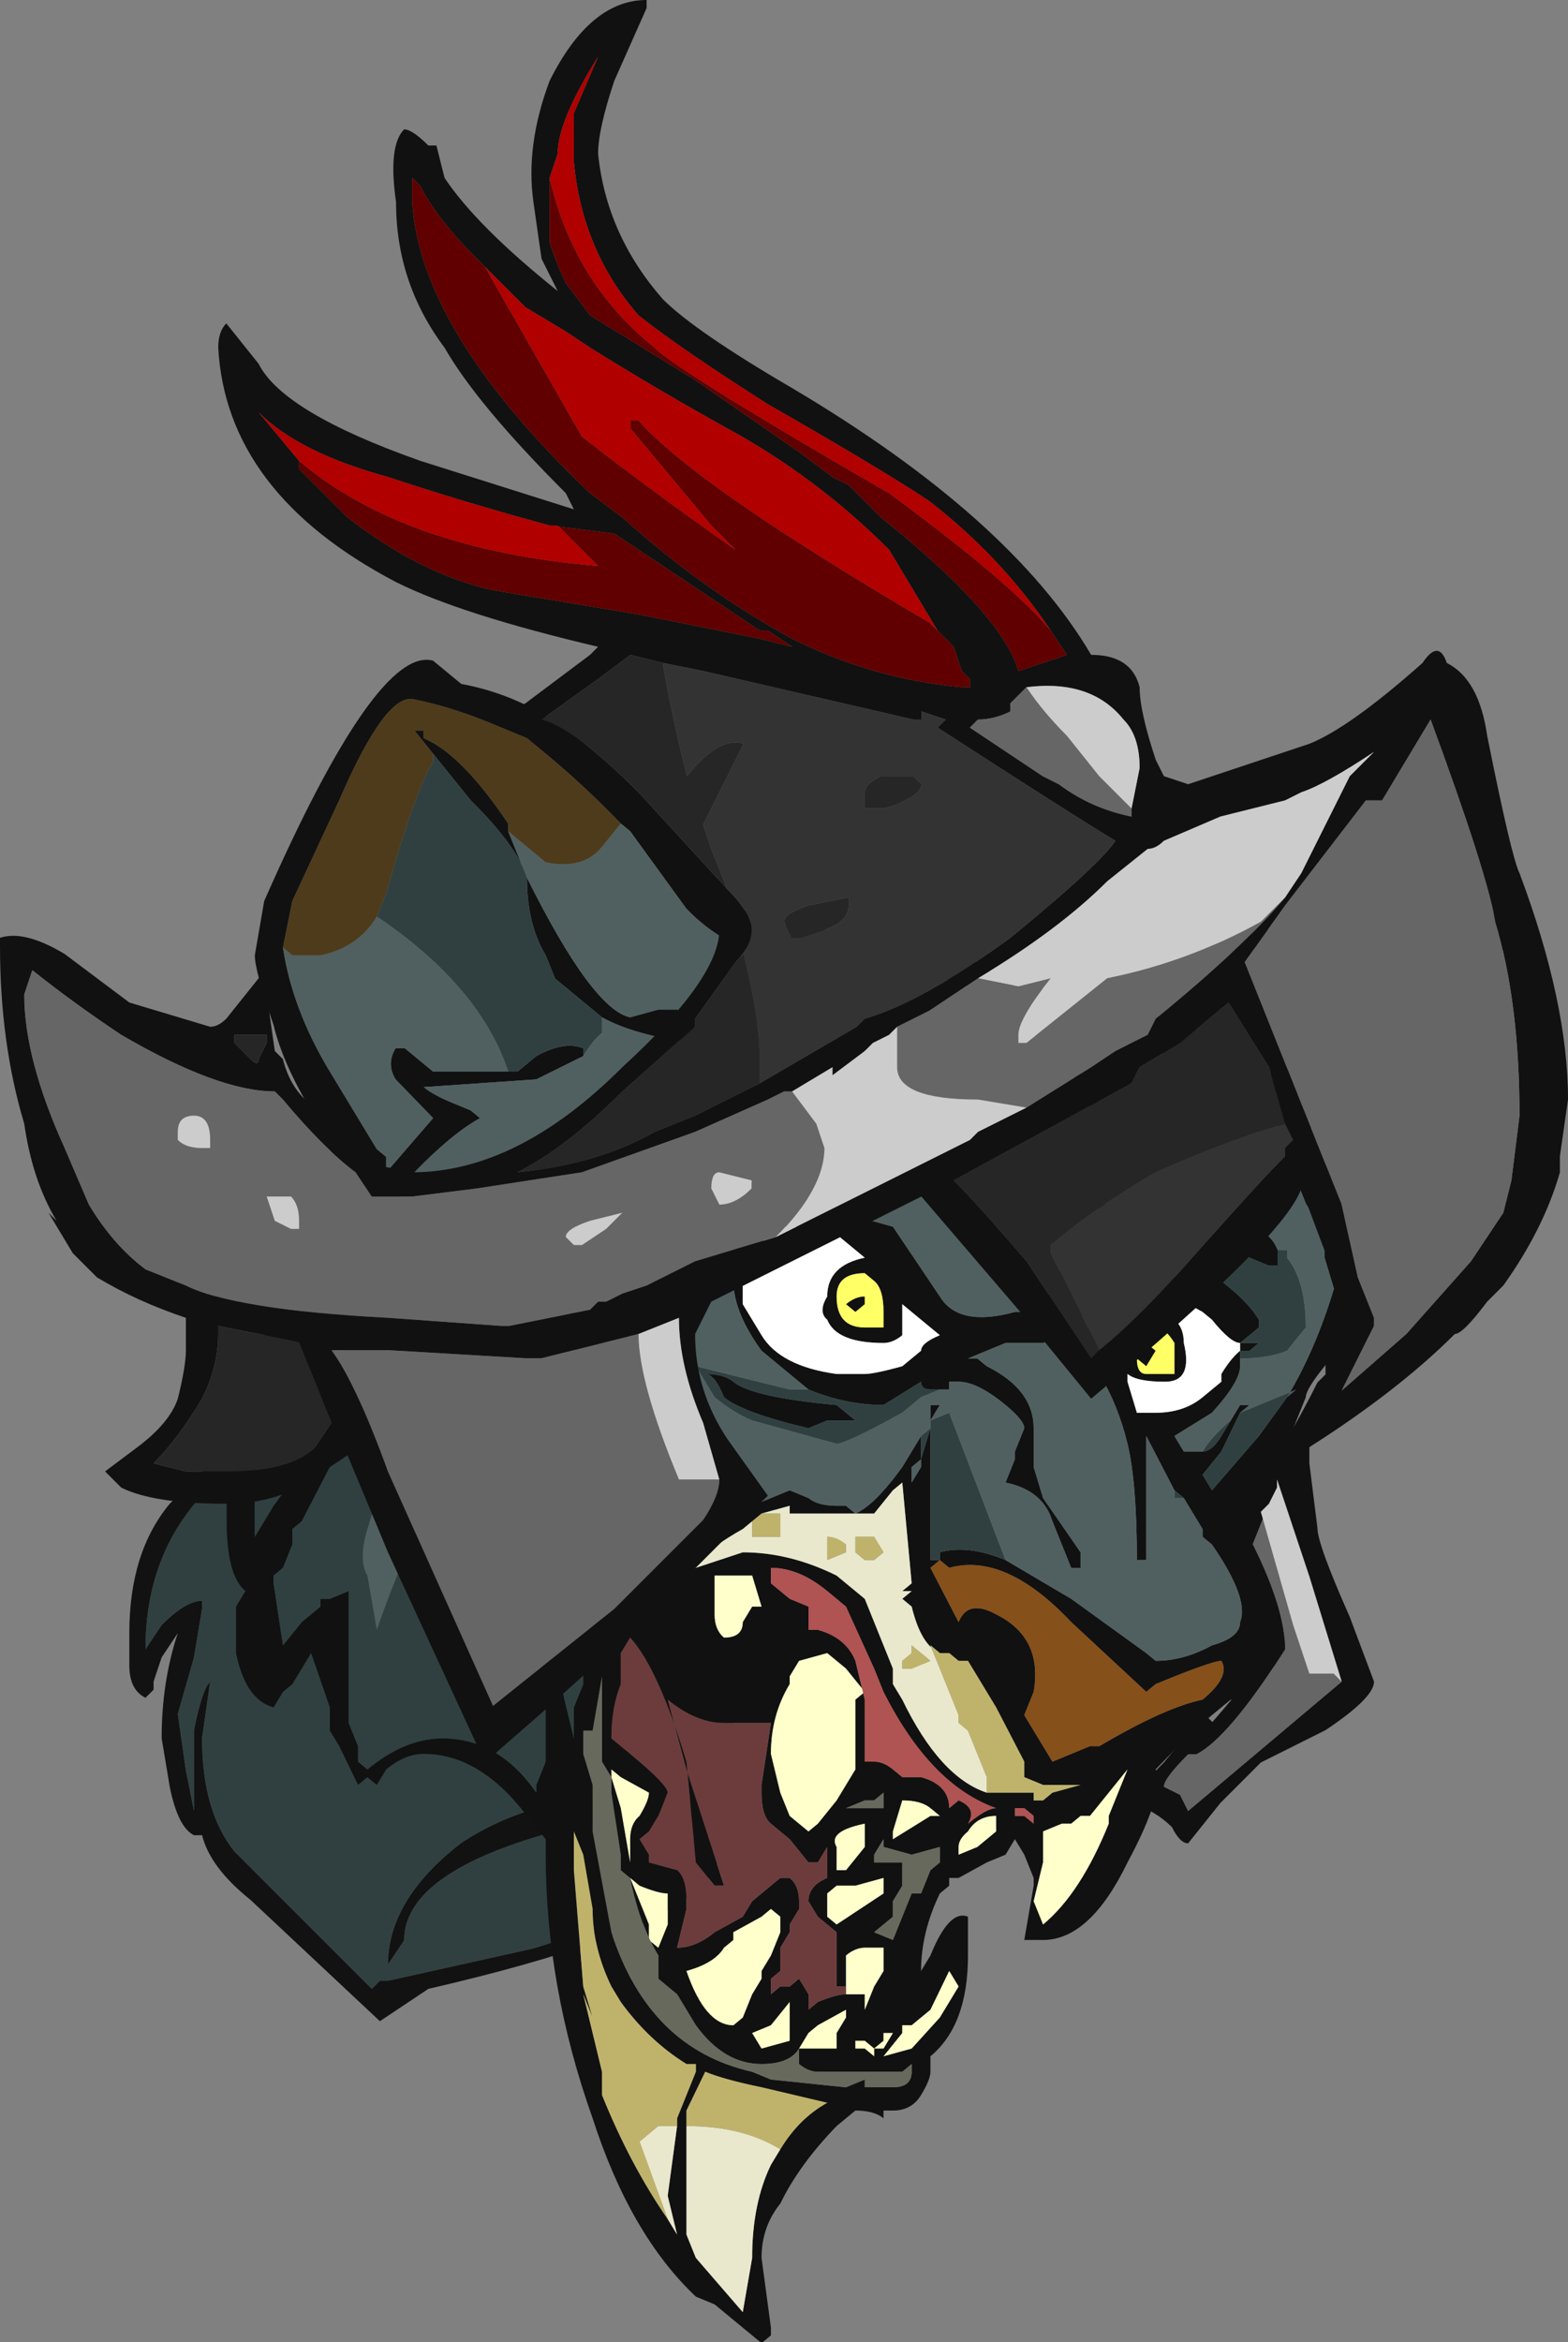 <?xml version="1.0" encoding="UTF-8" standalone="no"?>
<svg xmlns:ffdec="https://www.free-decompiler.com/flash" xmlns:xlink="http://www.w3.org/1999/xlink" ffdec:objectType="frame" height="101.4px" width="67.9px" xmlns="http://www.w3.org/2000/svg">
  <rect width="100%" height="100%" fill="#808080" stroke="none"/>
  <g transform="matrix(1.0, 0.0, 0.0, 1.0, 35.0, 50.75)">
    <use ffdec:characterId="1797" height="29.4" transform="matrix(1.0, 0.0, 0.0, 1.0, -29.4, 7.35)" width="26.25" xlink:href="#sprite0"/>
    <use ffdec:characterId="1820" height="75.95" transform="matrix(1.161, 0.0, 0.0, 0.959, -25.591, -22.148)" width="49.0" xlink:href="#sprite1"/>
    <use ffdec:characterId="1801" height="79.8" transform="matrix(1.0, 0.0, 0.0, 1.0, -35.0, -50.75)" width="67.9" xlink:href="#sprite2"/>
  </g>
  <defs>
    <g id="sprite0" transform="matrix(1.0, 0.0, 0.0, 1.0, 29.4, -7.35)">
      <use ffdec:characterId="1796" height="4.2" transform="matrix(7.0, 0.0, 0.0, 7.0, -29.4, 7.35)" width="3.75" xlink:href="#shape0"/>
    </g>
    <g id="shape0" transform="matrix(1.0, 0.0, 0.0, 1.0, 4.2, -1.05)">
      <path d="M-2.4 1.2 Q-1.4 1.2 -0.9 2.35 -0.65 2.95 -0.6 3.6 L-0.65 3.9 Q-1.55 3.75 -2.15 4.15 -2.6 4.5 -2.6 4.9 L-2.5 4.75 Q-2.5 4.35 -1.65 4.1 -0.9 3.9 -0.8 4.05 L-0.65 4.0 Q-0.75 4.25 -0.95 4.45 -1.05 4.6 -1.7 4.8 L-2.6 5.0 -2.65 5.0 -2.7 5.05 -3.55 4.2 Q-3.75 3.95 -3.75 3.5 L-3.7 3.15 Q-3.75 3.2 -3.8 3.45 L-3.8 3.95 -3.85 3.7 -3.9 3.35 -3.8 3.0 -3.75 2.7 -3.75 2.65 Q-3.85 2.65 -4.0 2.8 L-4.1 2.95 Q-4.1 2.3 -3.65 1.9 L-3.3 1.6 -3.3 1.65 -3.0 1.4 Q-2.75 1.2 -2.4 1.2" fill="#304040" fill-rule="evenodd" stroke="none"/>
      <path d="M-0.95 1.95 Q-0.75 2.2 -0.6 2.75 -0.45 3.2 -0.45 3.6 -0.45 4.25 -0.7 4.45 -1.05 4.75 -2.35 5.05 L-2.65 5.25 -3.45 4.5 Q-3.7 4.3 -3.75 4.1 L-3.8 4.1 Q-3.9 4.05 -3.95 3.8 L-4.0 3.5 Q-4.0 3.15 -3.9 2.85 L-4.0 3.0 -4.05 3.15 -4.05 3.2 -4.1 3.25 Q-4.2 3.2 -4.2 3.05 L-4.2 2.85 Q-4.2 2.35 -3.95 2.05 L-3.2 1.3 -3.15 1.2 -3.1 1.25 -2.9 1.15 Q-2.4 0.95 -1.85 1.15 -1.6 1.25 -1.35 1.5 L-0.95 1.95 M-2.4 1.2 Q-2.75 1.2 -3.0 1.4 L-3.3 1.65 -3.3 1.6 -3.65 1.9 Q-4.1 2.3 -4.1 2.95 L-4.0 2.8 Q-3.85 2.65 -3.75 2.65 L-3.75 2.7 -3.8 3.0 -3.9 3.35 -3.85 3.7 -3.8 3.95 -3.8 3.45 Q-3.75 3.2 -3.7 3.15 L-3.75 3.5 Q-3.75 3.95 -3.55 4.2 L-2.7 5.05 -2.65 5.0 -2.6 5.0 -1.7 4.8 Q-1.05 4.6 -0.95 4.45 -0.75 4.25 -0.65 4.0 L-0.8 4.05 Q-0.9 3.9 -1.65 4.1 -2.5 4.35 -2.5 4.75 L-2.6 4.9 Q-2.6 4.5 -2.15 4.15 -1.55 3.75 -0.65 3.9 L-0.6 3.6 Q-0.65 2.95 -0.9 2.35 -1.4 1.2 -2.4 1.2" fill="#121212" fill-rule="evenodd" stroke="none"/>
    </g>
    <g id="sprite1" transform="matrix(1.0, 0.0, 0.0, 1.0, 22.05, 23.1)">
      <use ffdec:characterId="1819" height="10.85" transform="matrix(7.0, 0.0, 0.0, 7.0, -22.05, -23.1)" width="7.0" xlink:href="#shape1"/>
    </g>
    <g id="shape1" transform="matrix(1.0, 0.0, 0.0, 1.0, 3.15, 3.3)">
      <path d="M1.4 -1.15 L1.5 -1.2 1.65 -1.3 2.4 -1.55 Q2.85 -1.7 3.05 -1.75 L3.85 -1.65 3.85 -1.6 3.8 -1.5 3.65 -1.4 Q3.4 -1.2 3.3 -0.85 L3.3 -0.75 3.1 -0.35 2.9 0.15 2.8 0.25 2.85 0.4 Q2.9 0.85 2.85 1.1 L2.75 1.25 Q2.65 1.4 2.65 1.45 L2.55 1.75 2.45 1.95 2.35 2.25 2.3 2.3 Q2.55 2.95 2.55 3.1 2.5 3.2 2.45 3.2 L2.3 3.4 2.25 3.4 2.05 3.6 1.85 3.85 Q1.9 4.0 1.7 4.45 1.5 4.95 1.25 4.95 L1.15 4.95 1.2 4.6 1.2 4.55 1.15 4.4 1.1 4.3 1.05 4.4 0.95 4.45 0.8 4.55 0.75 4.55 0.75 4.6 0.7 4.65 Q0.6 4.9 0.6 5.15 L0.65 5.05 Q0.75 4.75 0.85 4.8 L0.85 5.05 Q0.85 5.5 0.65 5.7 L0.65 5.8 Q0.65 5.85 0.6 5.95 0.55 6.05 0.45 6.05 L0.4 6.05 0.4 6.1 Q0.35 6.05 0.25 6.05 L0.15 6.15 Q-0.05 6.4 -0.15 6.65 -0.25 6.8 -0.25 7.0 L-0.2 7.45 -0.2 7.5 -0.25 7.55 -0.5 7.3 -0.6 7.25 Q-0.95 6.85 -1.15 6.1 -1.4 5.25 -1.4 4.4 L-1.4 4.3 -1.5 4.15 Q-1.75 3.75 -2.05 3.75 -2.15 3.75 -2.25 3.85 L-2.3 3.95 -2.35 3.9 -2.4 3.95 -2.5 3.7 -2.55 3.6 -2.55 3.45 -2.65 3.1 -2.75 3.3 -2.8 3.35 -2.85 3.45 Q-3.0 3.4 -3.05 3.1 L-3.05 2.8 -3.0 2.7 Q-3.1 2.6 -3.1 2.25 L-3.1 1.8 -3.05 1.75 -3.1 1.75 -3.0 1.5 -2.75 1.2 -2.75 1.15 -3.05 0.95 Q-3.2 0.85 -3.15 0.7 -2.85 0.7 -2.6 0.5 L-2.45 0.3 -2.45 0.25 -2.5 0.0 -2.55 -0.15 -2.65 -0.4 Q-2.8 -0.7 -2.85 -0.95 -2.95 -1.3 -2.95 -1.4 L-2.9 -1.75 Q-2.3 -3.4 -2.0 -3.3 L-1.85 -3.15 Q-1.4 -3.05 -1.05 -2.6 L-0.45 -1.85 -0.45 -1.8 -0.35 -1.7 Q-0.25 -1.6 -0.15 -1.6 L0.2 -1.55 0.35 -1.6 Q0.85 -1.45 1.15 -1.15 L1.3 -1.2 1.4 -1.15 M2.55 1.45 Q2.7 1.15 2.8 0.75 L2.75 0.55 2.75 0.4 2.65 0.2 2.55 -0.1 2.5 -0.3 2.35 -0.45 Q2.2 -0.65 2.05 -0.7 1.85 -0.8 1.35 -0.9 L1.45 -0.8 1.45 -0.6 1.55 -0.5 1.55 -0.45 1.65 -0.25 1.65 -0.05 1.6 -0.05 1.55 -0.2 Q1.55 -0.5 1.15 -0.95 0.95 -1.2 0.7 -1.25 L0.4 -1.4 -0.2 -1.4 Q-0.45 -1.45 -0.65 -1.7 L-0.95 -2.2 -1.0 -2.25 Q-1.2 -2.5 -1.4 -2.7 L-1.5 -2.8 -1.7 -2.9 Q-1.9 -3.0 -2.1 -3.05 -2.25 -3.1 -2.5 -2.4 L-2.75 -1.75 -2.8 -1.45 Q-2.75 -1.05 -2.55 -0.65 L-2.3 -0.15 -2.25 -0.1 -2.25 0.0 -2.0 -0.35 -2.2 -0.6 Q-2.25 -0.7 -2.2 -0.8 L-2.15 -0.8 -2.0 -0.65 -1.6 -0.65 -1.55 -0.65 -1.45 -0.75 Q-1.3 -0.85 -1.2 -0.8 L-1.2 -0.75 -1.45 -0.6 -2.05 -0.55 Q-2.0 -0.5 -1.9 -0.45 L-1.8 -0.4 -1.75 -0.35 Q-1.9 -0.25 -2.1 0.0 L-2.25 0.3 -2.3 0.3 Q-2.55 0.7 -2.95 0.85 L-2.9 0.85 -2.9 0.9 -2.5 1.0 -2.45 1.05 -2.45 1.1 -2.7 1.3 -2.7 1.35 Q-2.9 1.55 -2.95 1.75 L-2.95 2.35 -2.85 2.15 -2.7 1.9 Q-2.55 1.75 -2.4 1.7 -2.4 1.65 -2.4 1.75 L-2.55 1.9 -2.7 2.25 -2.75 2.3 -2.75 2.4 -2.8 2.55 -2.85 2.6 -2.85 2.65 -2.8 3.05 -2.7 2.9 -2.6 2.8 -2.6 2.75 -2.55 2.75 -2.45 2.7 -2.45 3.55 -2.4 3.7 -2.4 3.8 -2.35 3.85 Q-2.15 3.65 -1.95 3.65 -1.65 3.65 -1.45 4.0 L-1.45 3.95 -1.4 3.8 -1.4 3.35 -1.45 3.1 -1.45 3.05 -1.55 2.75 -1.5 2.75 Q-1.45 2.85 -1.35 3.1 L-1.3 3.4 -1.25 3.65 -1.25 3.45 -1.2 3.3 -1.2 3.05 -1.15 2.9 -1.1 2.85 -1.1 2.9 -1.0 2.8 Q-0.85 2.55 -0.4 2.2 L-0.1 2.05 0.0 2.1 Q0.05 2.15 0.15 2.15 L0.2 2.15 0.25 2.2 Q0.35 2.15 0.5 1.9 L0.6 1.7 0.6 1.85 0.65 1.65 0.65 1.5 0.7 1.5 0.65 1.6 0.65 2.5 0.7 2.5 0.7 2.45 Q0.85 2.4 1.05 2.5 L1.4 2.75 1.8 3.1 1.85 3.15 Q2.0 3.15 2.15 3.05 2.3 3.0 2.3 2.9 2.35 2.75 2.15 2.4 L2.1 2.35 2.1 2.3 2.0 2.1 1.95 2.05 1.8 1.7 1.8 2.5 1.75 2.5 Q1.75 2.0 1.7 1.75 1.65 1.5 1.55 1.3 L1.4 1.05 1.35 1.05 1.25 1.1 1.05 1.1 0.85 1.2 0.9 1.2 0.95 1.25 Q1.2 1.4 1.2 1.65 L1.2 1.9 1.25 2.1 1.45 2.45 1.45 2.55 1.4 2.55 1.3 2.25 Q1.25 2.05 1.05 2.0 L1.1 1.85 1.1 1.8 1.15 1.65 Q1.15 1.6 1.05 1.5 0.9 1.35 0.8 1.35 L0.75 1.35 0.75 1.4 0.7 1.4 0.65 1.4 Q0.6 1.4 0.6 1.35 L0.4 1.5 Q0.2 1.5 0.0 1.4 -0.1 1.3 -0.25 1.15 -0.4 0.9 -0.4 0.7 L-0.4 0.65 -0.35 0.65 -0.35 0.85 -0.25 1.05 Q-0.15 1.25 0.15 1.3 L0.3 1.3 Q0.35 1.3 0.5 1.25 L0.6 1.15 Q0.6 1.1 0.7 1.05 L0.5 0.85 0.5 1.05 Q0.45 1.1 0.4 1.1 0.15 1.1 0.1 0.95 0.05 0.9 0.1 0.8 0.1 0.6 0.3 0.55 L0.1 0.35 -0.15 0.35 -0.35 0.55 -0.4 0.5 -0.4 0.4 Q-0.4 0.35 -0.35 0.3 L-0.2 0.2 -0.5 0.05 -0.55 0.05 Q-0.55 0.0 -0.15 0.1 L0.2 0.25 0.3 0.3 0.45 0.35 0.7 0.8 Q0.8 1.0 1.1 0.9 L1.2 0.9 1.25 0.85 1.3 0.75 1.35 0.6 1.55 0.25 1.55 0.2 1.6 0.2 1.6 0.4 1.55 0.6 1.55 0.7 1.45 0.95 1.4 0.95 Q1.5 1.0 1.55 1.05 L1.65 0.9 1.7 0.7 1.75 0.3 Q1.75 0.25 1.75 0.3 L1.85 0.45 1.85 0.55 1.8 0.6 1.8 0.8 1.9 0.7 2.0 0.65 2.05 0.55 Q2.2 0.4 2.3 0.35 2.45 0.35 2.5 0.5 L2.5 0.6 2.45 0.6 2.35 0.55 2.25 0.45 Q2.2 0.45 2.1 0.65 L2.2 0.7 2.25 0.75 Q2.35 0.85 2.4 0.95 L2.4 1.0 2.3 1.1 2.4 1.1 2.35 1.15 2.3 1.15 2.3 1.2 2.3 1.25 Q2.3 1.35 2.15 1.55 L1.95 1.7 2.0 1.8 2.1 1.8 Q2.15 1.8 2.2 1.7 L2.25 1.6 2.3 1.5 2.35 1.5 2.3 1.55 2.2 1.8 2.1 1.95 2.15 2.05 2.4 1.7 2.55 1.45 M-1.6 -2.2 L-1.5 -1.9 Q-1.15 -1.05 -0.95 -1.0 L-0.8 -1.05 -0.7 -1.05 Q-0.65 -1.05 -0.6 -0.9 L-0.65 -0.85 -0.7 -0.85 Q-0.95 -0.9 -1.1 -1.0 L-1.35 -1.25 -1.4 -1.4 Q-1.5 -1.6 -1.5 -1.9 -1.55 -2.1 -1.8 -2.4 L-2.0 -2.7 -2.1 -2.85 -2.05 -2.85 -2.05 -2.8 Q-1.85 -2.7 -1.6 -2.25 L-1.6 -2.2 M2.8 -1.0 L3.0 -1.1 3.05 -1.15 3.3 -1.35 3.55 -1.5 3.6 -1.5 3.6 -1.55 2.8 -1.55 2.45 -1.5 2.4 -1.45 2.2 -1.4 1.85 -1.15 1.75 -1.05 Q2.2 -0.9 2.5 -0.6 L2.75 -0.95 2.8 -1.0 M3.0 -0.9 L3.0 -0.85 Q2.8 -0.6 2.6 -0.5 L2.6 -0.45 2.65 -0.4 2.75 -0.25 2.65 -0.3 2.7 -0.1 2.75 -0.05 2.9 -0.3 3.05 -0.6 3.1 -0.7 3.1 -0.85 3.2 -1.1 3.0 -0.9 M2.3 1.1 Q2.25 1.1 2.15 0.95 L2.1 0.9 1.95 0.8 1.9 0.9 1.95 0.95 Q2.0 1.0 2.0 1.1 2.05 1.35 1.9 1.35 1.75 1.35 1.7 1.3 L1.7 1.35 1.75 1.55 1.85 1.55 Q2.0 1.55 2.1 1.45 L2.2 1.35 2.2 1.3 Q2.25 1.2 2.3 1.15 L2.3 1.1 M1.95 1.1 Q1.9 1.0 1.85 1.0 L1.8 1.0 1.7 1.1 1.75 1.2 Q1.75 1.3 1.8 1.3 L1.95 1.3 1.95 1.1 M1.8 1.1 L1.85 1.15 1.8 1.25 1.75 1.2 1.75 1.1 1.8 1.1 M1.65 1.1 L1.6 1.1 1.65 1.25 1.65 1.1 M0.3 0.85 L0.25 0.9 0.2 0.85 Q0.25 0.8 0.3 0.8 L0.3 0.85 M0.15 0.8 Q0.15 1.0 0.3 1.0 L0.4 1.0 0.4 0.9 Q0.4 0.75 0.35 0.7 L0.3 0.65 Q0.15 0.65 0.15 0.8 M0.0 1.65 Q-0.35 1.55 -0.45 1.45 -0.5 1.3 -0.55 1.3 -0.45 1.3 -0.4 1.35 -0.3 1.45 0.15 1.5 L0.25 1.6 0.1 1.6 0.0 1.65 M0.75 1.15 L0.75 1.15 M0.7 3.1 Q0.6 3.05 0.55 2.8 L0.5 2.75 0.55 2.7 0.5 2.7 0.55 2.65 0.5 2.0 0.45 2.05 0.35 2.2 -0.1 2.2 -0.1 2.15 -0.25 2.2 -0.3 2.25 -0.35 2.3 Q-0.5 2.4 -0.7 2.6 L-0.6 2.55 -0.35 2.45 Q-0.1 2.45 0.15 2.6 L0.3 2.75 0.45 3.2 0.45 3.3 0.5 3.4 Q0.7 3.9 0.95 4.0 L1.2 4.0 1.2 4.05 1.25 4.05 1.3 4.0 1.45 3.95 1.25 3.95 1.15 3.9 1.15 3.8 1.0 3.45 0.85 3.15 0.8 3.15 0.75 3.1 0.7 3.1 M0.6 1.85 L0.55 1.9 0.55 2.0 0.6 1.9 0.6 1.85 M0.65 2.55 L0.8 2.9 Q0.85 2.75 1.0 2.85 1.25 3.0 1.2 3.35 L1.15 3.5 1.3 3.8 1.5 3.7 1.55 3.7 Q1.9 3.45 2.1 3.4 2.25 3.25 2.2 3.15 2.15 3.15 1.85 3.3 L1.8 3.35 1.4 2.9 Q1.05 2.45 0.75 2.55 L0.7 2.5 0.65 2.55 M0.1 2.7 Q-0.05 2.55 -0.2 2.55 L-0.2 2.65 -0.1 2.75 0.0 2.8 0.0 2.85 0.0 2.95 0.05 2.95 Q0.2 3.0 0.25 3.15 L0.3 3.4 0.3 3.8 0.35 3.8 Q0.4 3.8 0.45 3.85 L0.5 3.9 0.6 3.9 Q0.75 3.95 0.75 4.1 L0.8 4.05 Q0.9 4.1 0.85 4.2 0.95 4.1 1.0 4.1 0.65 3.95 0.4 3.35 L0.35 3.2 0.2 2.8 0.1 2.7 M0.2 3.2 L0.1 3.1 -0.05 3.15 -0.1 3.25 -0.1 3.3 Q-0.2 3.5 -0.2 3.75 L-0.15 4.0 -0.1 4.15 0.0 4.25 0.05 4.2 0.15 4.05 0.25 3.85 Q0.25 3.7 0.25 3.5 0.25 3.45 0.25 3.4 L0.3 3.35 0.2 3.2 M1.45 4.15 L1.4 4.2 1.35 4.2 1.25 4.25 1.25 4.45 1.2 4.7 1.25 4.85 Q1.45 4.65 1.6 4.2 L1.6 4.15 1.7 3.85 1.5 4.15 1.45 4.15 M0.85 4.25 Q0.8 4.3 0.8 4.35 L0.8 4.4 0.9 4.35 1.0 4.25 1.0 4.15 Q0.9 4.15 0.85 4.25 M1.15 4.1 L1.1 4.1 1.1 4.15 1.15 4.15 1.2 4.2 1.2 4.15 1.15 4.1 M0.3 4.05 L0.2 4.1 0.4 4.1 0.4 4.3 0.35 4.4 0.35 4.45 0.5 4.45 0.5 4.6 0.45 4.7 0.45 4.8 0.35 4.9 0.45 4.95 0.55 4.65 0.6 4.65 0.65 4.5 0.7 4.45 0.7 4.35 0.55 4.4 0.4 4.35 0.4 4.0 0.35 4.05 0.3 4.05 M0.2 5.25 L0.15 5.25 0.15 4.9 0.05 4.8 0.0 4.7 Q0.0 4.6 0.1 4.55 L0.1 4.35 0.05 4.45 0.0 4.45 -0.1 4.3 -0.2 4.2 Q-0.25 4.15 -0.25 4.0 L-0.25 3.95 -0.2 3.55 -0.45 3.55 Q-0.6 3.55 -0.75 3.4 L-0.65 3.85 -0.45 4.6 -0.5 4.6 -0.6 4.45 -0.65 3.8 Q-0.8 3.2 -0.95 3.0 L-1.0 3.1 -1.0 3.3 Q-1.05 3.45 -1.05 3.65 L-0.95 3.75 Q-0.75 3.95 -0.75 4.0 L-0.8 4.15 -0.85 4.25 -0.9 4.3 -0.85 4.4 -0.85 4.45 -0.7 4.5 Q-0.65 4.55 -0.65 4.7 L-0.65 4.75 -0.7 5.0 Q-0.6 5.0 -0.5 4.9 L-0.35 4.8 -0.3 4.7 -0.15 4.55 -0.1 4.55 Q-0.05 4.6 -0.05 4.7 L-0.05 4.75 -0.1 4.85 -0.1 4.9 -0.15 5.0 -0.15 5.15 -0.2 5.2 -0.2 5.3 -0.15 5.25 -0.1 5.25 -0.05 5.2 0.0 5.3 0.0 5.4 0.05 5.35 Q0.15 5.3 0.2 5.3 L0.3 5.3 0.3 5.4 0.35 5.25 0.4 5.15 0.4 5.0 0.3 5.0 Q0.25 5.0 0.2 5.05 L0.2 5.2 0.2 5.25 M0.15 4.4 L0.15 4.5 0.2 4.5 0.3 4.35 0.3 4.2 Q0.1 4.25 0.15 4.35 L0.15 4.4 M0.7 4.15 L0.65 4.1 Q0.6 4.05 0.5 4.05 L0.45 4.25 0.45 4.3 0.65 4.15 0.7 4.15 M0.4 4.55 L0.25 4.6 0.15 4.6 0.1 4.65 0.1 4.8 0.15 4.85 0.4 4.65 0.4 4.55 M0.55 5.2 L0.55 5.2 M0.75 5.15 L0.65 5.4 0.55 5.5 0.5 5.5 0.5 5.55 0.4 5.7 0.55 5.65 0.7 5.45 0.8 5.25 0.75 5.15 M0.4 5.6 L0.35 5.65 0.3 5.6 0.25 5.6 0.25 5.65 0.3 5.65 0.35 5.7 0.35 5.65 0.4 5.65 0.45 5.55 0.4 5.55 0.4 5.6 M0.2 5.4 L0.05 5.5 0.0 5.55 -0.05 5.65 0.15 5.65 0.15 5.55 0.2 5.45 0.2 5.4 M0.3 5.85 L0.3 5.9 0.45 5.9 Q0.55 5.9 0.55 5.8 L0.55 5.75 0.5 5.8 0.05 5.8 Q0.0 5.8 -0.05 5.75 -0.05 5.7 -0.05 5.65 -0.1 5.75 -0.25 5.75 -0.45 5.75 -0.6 5.5 L-0.7 5.3 -0.8 5.2 -0.8 5.05 Q-0.9 4.85 -0.95 4.55 L-1.0 4.5 -1.0 4.4 -1.05 4.0 -1.05 3.9 -1.1 3.8 -1.1 3.25 -1.15 3.6 -1.2 3.6 -1.2 3.75 -1.15 3.95 -1.15 4.25 -1.05 4.9 Q-0.85 5.65 -0.3 5.8 L-0.2 5.85 0.2 5.9 0.3 5.85 M-1.3 0.85 Q-1.15 1.0 -1.0 1.35 L-0.7 1.95 -0.7 2.0 Q-1.0 1.75 -1.15 1.45 -1.25 1.2 -1.3 0.85 M-0.5 2.65 L-0.5 2.85 Q-0.5 2.95 -0.45 3.0 -0.35 3.0 -0.35 2.9 L-0.3 2.8 -0.25 2.8 -0.3 2.6 -0.5 2.6 -0.5 2.65 M-1.05 3.85 L-1.05 3.9 -1.0 4.1 -0.95 4.45 -0.95 4.3 Q-0.95 4.2 -0.9 4.15 -0.85 4.05 -0.85 4.0 L-1.0 3.9 -1.05 3.85 M-0.65 5.75 Q-0.85 5.6 -1.0 5.35 L-1.05 5.25 Q-1.15 5.0 -1.15 4.75 L-1.2 4.4 -1.25 4.25 -1.25 4.5 -1.2 5.25 -1.15 5.45 -1.2 5.3 -1.1 5.8 -1.1 5.95 Q-0.95 6.4 -0.75 6.75 L-0.7 6.85 -0.75 6.6 -0.7 6.15 -0.7 6.1 -0.6 5.8 -0.6 5.75 -0.65 5.75 M-0.75 4.65 Q-0.8 4.65 -0.9 4.6 L-0.95 4.55 -0.85 4.85 -0.85 4.95 -0.8 5.0 -0.75 4.85 Q-0.75 4.7 -0.75 4.65 M-0.25 4.8 L-0.4 4.9 -0.4 4.95 -0.45 5.0 Q-0.5 5.1 -0.65 5.15 -0.55 5.5 -0.4 5.5 L-0.35 5.45 -0.3 5.3 -0.25 5.2 -0.25 5.15 -0.2 5.05 -0.15 4.9 -0.15 4.8 -0.2 4.75 -0.25 4.8 M-0.1 5.35 L-0.2 5.5 -0.3 5.55 -0.25 5.65 -0.1 5.6 -0.1 5.35 M-0.15 6.3 Q-0.05 6.1 0.1 6.0 L-0.25 5.9 Q-0.45 5.85 -0.55 5.8 L-0.65 6.05 -0.65 6.15 -0.65 6.85 -0.6 7.0 -0.35 7.35 -0.3 7.0 Q-0.3 6.65 -0.2 6.4 L-0.15 6.3" fill="#111111" fill-rule="evenodd" stroke="none"/>
      <path d="M0.65 2.55 L0.7 2.5 0.75 2.55 Q1.05 2.45 1.4 2.9 L1.8 3.35 1.85 3.3 Q2.15 3.15 2.2 3.15 2.25 3.25 2.1 3.4 1.9 3.45 1.55 3.7 L1.5 3.7 1.3 3.8 1.15 3.5 1.2 3.35 Q1.25 3.0 1.0 2.85 0.85 2.75 0.8 2.9 L0.65 2.55" fill="#86501a" fill-rule="evenodd" stroke="none"/>
      <path d="M0.2 3.2 L0.3 3.35 0.25 3.4 Q0.25 3.45 0.25 3.5 0.25 3.7 0.25 3.85 L0.15 4.05 0.05 4.2 0.0 4.25 -0.1 4.15 -0.15 4.0 -0.2 3.75 Q-0.2 3.5 -0.1 3.3 L-0.1 3.25 -0.05 3.15 0.1 3.1 0.2 3.2 M1.45 4.15 L1.5 4.15 1.7 3.85 1.6 4.15 1.6 4.2 Q1.45 4.65 1.25 4.85 L1.2 4.7 1.25 4.45 1.25 4.25 1.35 4.2 1.4 4.2 1.45 4.15 M0.85 4.25 Q0.9 4.15 1.0 4.15 L1.0 4.25 0.9 4.35 0.8 4.4 0.8 4.35 Q0.8 4.3 0.85 4.25 M0.2 5.3 L0.2 5.25 0.2 5.2 0.2 5.05 Q0.25 5.0 0.3 5.0 L0.4 5.0 0.4 5.15 0.35 5.25 0.3 5.4 0.3 5.3 0.2 5.3 M0.4 4.55 L0.4 4.65 0.15 4.85 0.1 4.8 0.1 4.65 0.15 4.6 0.25 4.6 0.4 4.55 M0.7 4.15 L0.65 4.15 0.45 4.3 0.45 4.25 0.5 4.05 Q0.6 4.05 0.65 4.1 L0.7 4.15 M0.15 4.4 L0.15 4.35 Q0.1 4.25 0.3 4.2 L0.3 4.35 0.2 4.5 0.15 4.5 0.15 4.4 M0.2 5.4 L0.2 5.45 0.15 5.55 0.15 5.65 -0.05 5.65 0.0 5.55 0.05 5.5 0.2 5.4 M0.4 5.6 L0.4 5.55 0.45 5.55 0.4 5.65 0.35 5.65 0.35 5.7 0.3 5.65 0.25 5.65 0.25 5.6 0.3 5.6 0.35 5.65 0.4 5.6 M0.75 5.15 L0.8 5.25 0.7 5.45 0.55 5.65 0.4 5.7 0.5 5.55 0.5 5.5 0.55 5.5 0.65 5.4 0.75 5.15 M-0.5 2.65 L-0.5 2.6 -0.3 2.6 -0.25 2.8 -0.3 2.8 -0.35 2.9 Q-0.35 3.0 -0.45 3.0 -0.5 2.95 -0.5 2.85 L-0.5 2.65 M-1.05 3.85 L-1.0 3.9 -0.85 4.0 Q-0.85 4.05 -0.9 4.15 -0.95 4.2 -0.95 4.3 L-0.95 4.45 -1.0 4.1 -1.05 3.9 -1.05 3.85 M-0.1 5.35 L-0.1 5.6 -0.25 5.65 -0.3 5.55 -0.2 5.5 -0.1 5.35 M-0.25 4.8 L-0.2 4.75 -0.15 4.8 -0.15 4.9 -0.2 5.05 -0.25 5.15 -0.25 5.2 -0.3 5.3 -0.35 5.45 -0.4 5.5 Q-0.55 5.5 -0.65 5.15 -0.5 5.1 -0.45 5.0 L-0.4 4.95 -0.4 4.9 -0.25 4.8 M-0.75 4.65 Q-0.75 4.7 -0.75 4.85 L-0.8 5.0 -0.85 4.95 -0.85 4.85 -0.95 4.55 -0.9 4.6 Q-0.8 4.65 -0.75 4.65" fill="#ffffcc" fill-rule="evenodd" stroke="none"/>
      <path d="M2.3 1.15 L2.3 1.2 2.3 1.15 Q2.25 1.2 2.2 1.3 L2.2 1.35 2.1 1.45 Q2.0 1.55 1.85 1.55 L1.75 1.55 1.7 1.35 1.7 1.3 Q1.75 1.35 1.9 1.35 2.05 1.35 2.0 1.1 2.0 1.0 1.95 0.95 L1.9 0.9 1.95 0.8 2.1 0.9 2.15 0.95 Q2.25 1.1 2.3 1.1 L2.3 1.15 M1.65 1.1 L1.65 1.25 1.6 1.1 1.65 1.1 M-0.35 0.55 L-0.15 0.35 0.1 0.35 0.3 0.55 Q0.1 0.6 0.1 0.8 0.05 0.9 0.1 0.95 0.15 1.1 0.4 1.1 0.45 1.1 0.5 1.05 L0.5 0.85 0.7 1.05 Q0.6 1.1 0.6 1.15 L0.5 1.25 Q0.35 1.3 0.3 1.3 L0.15 1.3 Q-0.15 1.25 -0.25 1.05 L-0.35 0.85 -0.35 0.65 -0.4 0.65 -0.4 0.6 -0.35 0.6 -0.35 0.55" fill="#ffffff" fill-rule="evenodd" stroke="none"/>
      <path d="M-1.1 -1.0 L-1.1 -0.9 Q-1.15 -0.85 -1.2 -0.75 L-1.2 -0.8 Q-1.3 -0.85 -1.45 -0.75 L-1.55 -0.65 -1.6 -0.65 Q-1.75 -1.2 -2.3 -1.65 L-2.25 -1.8 Q-2.1 -2.45 -2.0 -2.65 L-2.0 -2.7 -1.8 -2.4 Q-1.55 -2.1 -1.5 -1.9 -1.5 -1.6 -1.4 -1.4 L-1.35 -1.25 -1.1 -1.0 M-2.9 0.85 L-2.7 0.9 Q-2.5 0.9 -2.2 0.8 L-1.85 0.6 -1.85 0.65 Q-2.0 1.0 -2.35 1.2 L-2.4 1.25 -2.5 1.4 Q-2.6 1.65 -2.65 1.85 -2.5 1.55 -2.05 1.3 -2.05 1.35 -2.25 1.75 L-2.25 1.9 -2.35 2.3 Q-2.4 2.5 -2.35 2.6 L-2.3 2.95 Q-2.1 2.25 -1.85 1.8 L-1.8 1.7 Q-1.7 1.6 -1.65 1.55 -1.7 1.9 -1.35 2.6 L-1.35 2.55 -1.25 1.7 -1.25 1.65 -1.3 1.1 -1.25 1.0 -1.3 0.75 -1.25 0.7 -0.85 1.2 -0.55 1.6 -0.4 2.2 Q-0.85 2.55 -1.0 2.8 L-1.1 2.9 -1.1 2.85 -1.15 2.9 -1.2 3.05 -1.2 3.3 -1.25 3.45 -1.25 3.65 -1.3 3.4 -1.35 3.1 Q-1.45 2.85 -1.5 2.75 L-1.55 2.75 -1.45 3.05 -1.45 3.1 -1.4 3.35 -1.4 3.8 -1.45 3.95 -1.45 4.0 Q-1.65 3.65 -1.95 3.65 -2.15 3.65 -2.35 3.85 L-2.4 3.8 -2.4 3.7 -2.45 3.55 -2.45 2.7 -2.55 2.75 -2.6 2.75 -2.6 2.8 -2.7 2.9 -2.8 3.05 -2.85 2.65 -2.85 2.6 -2.8 2.55 -2.75 2.4 -2.75 2.3 -2.7 2.25 -2.55 1.9 -2.4 1.75 Q-2.4 1.65 -2.4 1.7 -2.55 1.75 -2.7 1.9 L-2.85 2.15 -2.95 2.35 -2.95 1.75 Q-2.9 1.55 -2.7 1.35 L-2.7 1.3 -2.45 1.1 -2.45 1.05 -2.5 1.0 -2.9 0.9 -2.9 0.85 M0.6 1.7 L0.65 1.65 0.6 1.85 0.6 1.7 M0.65 1.6 L0.75 1.55 1.05 2.5 Q0.85 2.4 0.7 2.45 L0.7 2.5 0.65 2.5 0.65 1.6 M2.0 2.1 L1.95 2.1 1.95 2.05 2.0 2.1 M0.7 1.4 L0.6 1.45 0.5 1.55 Q0.2 1.75 0.15 1.75 L-0.3 1.6 Q-0.4 1.55 -0.5 1.45 L-0.6 1.25 -0.1 1.4 0.0 1.4 Q0.2 1.5 0.4 1.5 L0.6 1.35 Q0.6 1.4 0.65 1.4 L0.7 1.4 M-0.4 0.65 L-0.6 0.4 -1.0 0.05 -0.95 0.0 -0.95 -0.05 -0.9 -0.05 -0.65 0.05 -0.5 0.05 -0.2 0.2 -0.35 0.3 Q-0.4 0.35 -0.4 0.4 L-0.4 0.5 -0.35 0.55 -0.35 0.6 -0.4 0.6 -0.4 0.65 M2.5 0.5 L2.55 0.5 2.55 0.55 Q2.65 0.7 2.65 1.0 L2.55 1.15 Q2.45 1.2 2.3 1.2 L2.3 1.15 2.35 1.15 2.4 1.1 2.3 1.1 2.4 1.0 2.4 0.95 Q2.35 0.85 2.25 0.75 L2.2 0.7 2.1 0.65 Q2.2 0.45 2.25 0.45 L2.35 0.55 2.45 0.6 2.5 0.6 2.5 0.5 M2.1 1.8 Q2.15 1.7 2.25 1.6 L2.2 1.7 Q2.15 1.8 2.1 1.8 M2.3 1.55 L2.6 1.4 2.55 1.45 2.4 1.7 2.15 2.05 2.1 1.95 2.2 1.8 2.3 1.55 M2.65 -0.4 L2.6 -0.45 2.6 -0.5 Q2.8 -0.6 3.0 -0.85 L3.0 -0.9 3.1 -0.7 3.05 -0.6 Q2.95 -0.55 2.85 -0.5 L2.65 -0.4 M0.0 1.65 L0.1 1.6 0.25 1.6 0.15 1.5 Q-0.3 1.45 -0.4 1.35 -0.45 1.3 -0.55 1.3 -0.5 1.3 -0.45 1.45 -0.35 1.55 0.0 1.65 M0.75 1.15 L0.75 1.15 M-1.3 0.85 Q-1.25 1.2 -1.15 1.45 -1.0 1.75 -0.7 2.0 L-0.7 1.95 -1.0 1.35 Q-1.15 1.0 -1.3 0.85" fill="#304040" fill-rule="evenodd" stroke="none"/>
      <path d="M-1.0 -2.25 L-0.95 -2.2 -0.65 -1.7 Q-0.45 -1.45 -0.2 -1.4 L0.4 -1.4 0.7 -1.25 Q0.95 -1.2 1.15 -0.95 1.55 -0.5 1.55 -0.2 L1.6 -0.05 1.65 -0.05 1.65 -0.25 1.55 -0.45 1.55 -0.5 1.45 -0.6 1.45 -0.8 1.35 -0.9 Q1.85 -0.8 2.05 -0.7 2.2 -0.65 2.35 -0.45 L2.5 -0.3 2.55 -0.1 2.65 0.2 2.75 0.4 2.75 0.55 2.8 0.75 Q2.7 1.15 2.55 1.45 L2.6 1.4 2.3 1.55 2.35 1.5 2.3 1.5 2.25 1.6 Q2.15 1.7 2.1 1.8 L2.0 1.8 1.95 1.7 2.15 1.55 Q2.3 1.35 2.3 1.25 L2.3 1.2 Q2.45 1.2 2.55 1.15 L2.65 1.0 Q2.65 0.7 2.55 0.55 L2.55 0.5 2.5 0.5 Q2.45 0.35 2.3 0.35 2.2 0.4 2.05 0.55 L2.0 0.65 1.9 0.7 1.8 0.8 1.8 0.6 1.85 0.55 1.85 0.45 1.75 0.3 Q1.75 0.25 1.75 0.3 L1.7 0.7 1.65 0.9 1.55 1.05 Q1.5 1.0 1.4 0.95 L1.45 0.95 1.55 0.7 1.55 0.6 1.6 0.4 1.6 0.2 1.55 0.2 1.55 0.25 1.35 0.6 1.3 0.75 1.25 0.85 1.2 0.9 1.1 0.9 Q0.8 1.0 0.7 0.8 L0.45 0.35 0.3 0.3 0.2 0.25 -0.15 0.1 Q-0.55 0.0 -0.55 0.05 L-0.5 0.05 -0.65 0.05 -0.9 -0.05 -0.95 -0.05 -0.95 0.0 -1.0 0.05 -0.6 0.4 -0.4 0.65 -0.4 0.7 Q-0.4 0.9 -0.25 1.15 -0.1 1.3 0.0 1.4 L-0.1 1.4 -0.6 1.25 -0.5 1.45 Q-0.4 1.55 -0.3 1.6 L0.15 1.75 Q0.2 1.75 0.5 1.55 L0.6 1.45 0.7 1.4 0.75 1.4 0.75 1.35 0.8 1.35 Q0.9 1.35 1.05 1.5 1.15 1.6 1.15 1.65 L1.1 1.8 1.1 1.85 1.05 2.0 Q1.25 2.05 1.3 2.25 L1.4 2.55 1.45 2.55 1.45 2.45 1.25 2.1 1.2 1.9 1.2 1.65 Q1.2 1.4 0.95 1.25 L0.9 1.2 0.85 1.2 1.05 1.1 1.25 1.1 1.35 1.05 1.4 1.05 1.55 1.3 Q1.65 1.5 1.7 1.75 1.75 2.0 1.75 2.5 L1.8 2.5 1.8 1.7 1.95 2.05 1.95 2.1 2.0 2.1 2.1 2.3 2.1 2.35 2.15 2.4 Q2.35 2.75 2.3 2.9 2.3 3.0 2.15 3.05 2.0 3.15 1.85 3.15 L1.8 3.1 1.4 2.75 1.05 2.5 0.75 1.55 0.65 1.6 0.7 1.5 0.65 1.5 0.65 1.65 0.6 1.7 0.5 1.9 Q0.35 2.15 0.25 2.2 L0.2 2.15 0.15 2.15 Q0.05 2.15 0.0 2.1 L-0.1 2.05 -0.4 2.2 -0.55 1.6 -0.85 1.2 -1.25 0.7 -1.3 0.75 -1.25 1.0 -1.3 1.1 -1.25 1.65 -1.25 1.7 -1.35 2.55 -1.35 2.6 Q-1.7 1.9 -1.65 1.55 -1.7 1.6 -1.8 1.7 L-1.85 1.8 Q-2.1 2.25 -2.3 2.95 L-2.35 2.6 Q-2.4 2.5 -2.35 2.3 L-2.25 1.9 -2.25 1.75 Q-2.05 1.35 -2.05 1.3 -2.5 1.55 -2.65 1.85 -2.6 1.65 -2.5 1.4 L-2.4 1.25 -2.35 1.2 Q-2.0 1.0 -1.85 0.65 L-1.85 0.6 -2.2 0.8 Q-2.5 0.9 -2.7 0.9 L-2.9 0.85 -2.95 0.85 Q-2.55 0.7 -2.3 0.3 L-2.25 0.3 -2.1 0.0 Q-1.9 -0.25 -1.75 -0.35 L-1.8 -0.4 -1.9 -0.45 Q-2.0 -0.5 -2.05 -0.55 L-1.45 -0.6 -1.2 -0.75 Q-1.15 -0.85 -1.1 -0.9 L-1.1 -1.0 Q-0.95 -0.9 -0.7 -0.85 L-0.65 -0.85 -0.6 -0.9 Q-0.65 -1.05 -0.7 -1.05 L-0.8 -1.05 -0.95 -1.0 Q-1.15 -1.05 -1.5 -1.9 L-1.6 -2.2 -1.4 -2.0 Q-1.2 -1.95 -1.1 -2.1 L-1.0 -2.25 M2.4 -1.45 L2.55 -1.4 Q2.85 -1.25 2.85 -1.2 L2.8 -1.0 2.75 -0.95 2.5 -0.6 Q2.2 -0.9 1.75 -1.05 L1.85 -1.15 2.2 -1.4 2.4 -1.45 M2.65 -0.4 L2.85 -0.5 Q2.95 -0.55 3.05 -0.6 L2.9 -0.3 2.75 -0.05 2.7 -0.1 2.65 -0.3 2.75 -0.25 2.65 -0.4 M0.6 1.85 L0.6 1.9 0.55 2.0 0.55 1.9 0.6 1.85 M-2.8 -1.45 L-2.75 -1.4 -2.6 -1.4 Q-2.4 -1.45 -2.3 -1.65 -1.75 -1.2 -1.6 -0.65 L-2.0 -0.65 -2.15 -0.8 -2.2 -0.8 Q-2.25 -0.7 -2.2 -0.6 L-2.0 -0.35 -2.25 0.0 -2.25 -0.1 -2.3 -0.15 -2.55 -0.65 Q-2.75 -1.05 -2.8 -1.45" fill="#506060" fill-rule="evenodd" stroke="none"/>
      <path d="M-1.0 -2.25 L-1.1 -2.1 Q-1.2 -1.95 -1.4 -2.0 L-1.6 -2.2 -1.6 -2.25 Q-1.85 -2.7 -2.05 -2.8 L-2.05 -2.85 -2.1 -2.85 -2.0 -2.7 -2.0 -2.65 Q-2.1 -2.45 -2.25 -1.8 L-2.3 -1.65 Q-2.4 -1.45 -2.6 -1.4 L-2.75 -1.4 -2.8 -1.45 -2.75 -1.75 -2.5 -2.4 Q-2.25 -3.1 -2.1 -3.05 -1.9 -3.0 -1.7 -2.9 L-1.5 -2.8 -1.4 -2.7 Q-1.2 -2.5 -1.0 -2.25 M2.4 -1.45 L2.45 -1.5 2.8 -1.55 3.6 -1.55 3.6 -1.5 3.55 -1.5 3.3 -1.35 3.05 -1.15 3.0 -1.1 2.8 -1.0 2.85 -1.2 Q2.85 -1.25 2.55 -1.4 L2.4 -1.45 M3.1 -0.7 L3.0 -0.9 3.2 -1.1 3.1 -0.85 3.1 -0.7" fill="#4d3b1b" fill-rule="evenodd" stroke="none"/>
      <path d="M1.8 1.1 L1.75 1.1 1.75 1.2 1.8 1.25 1.85 1.15 1.8 1.1 M1.95 1.1 L1.95 1.3 1.8 1.3 Q1.75 1.3 1.75 1.2 L1.7 1.1 1.8 1.0 1.85 1.0 Q1.9 1.0 1.95 1.1 M0.15 0.8 Q0.15 0.65 0.3 0.65 L0.35 0.7 Q0.4 0.75 0.4 0.9 L0.4 1.0 0.3 1.0 Q0.15 1.0 0.15 0.8 M0.3 0.85 L0.3 0.8 Q0.25 0.8 0.2 0.85 L0.25 0.9 0.3 0.85" fill="#ffff66" fill-rule="evenodd" stroke="none"/>
      <path d="M-0.25 2.2 L-0.1 2.15 -0.1 2.2 0.35 2.2 0.45 2.05 0.5 2.0 0.55 2.65 0.5 2.7 0.55 2.7 0.5 2.75 0.55 2.8 Q0.6 3.05 0.7 3.1 L0.65 3.05 0.8 3.5 0.8 3.55 0.85 3.6 Q0.9 3.75 0.95 3.9 L0.95 4.0 Q0.7 3.9 0.5 3.4 L0.45 3.3 0.45 3.2 0.3 2.75 0.15 2.6 Q-0.1 2.45 -0.35 2.45 L-0.6 2.55 -0.7 2.6 Q-0.5 2.4 -0.35 2.3 L-0.3 2.25 -0.3 2.35 -0.15 2.35 -0.15 2.2 -0.25 2.2 M0.1 2.35 L0.1 2.5 0.2 2.45 0.2 2.4 Q0.15 2.35 0.1 2.35 M0.35 2.35 L0.25 2.35 0.25 2.45 0.3 2.5 0.35 2.5 0.4 2.45 0.35 2.35 M0.55 3.05 L0.55 3.1 0.5 3.15 0.5 3.2 0.55 3.2 0.65 3.15 0.55 3.05 M-0.75 6.75 L-0.9 6.25 -0.8 6.15 -0.7 6.15 -0.75 6.6 -0.7 6.85 -0.75 6.75 M-0.65 6.15 Q-0.35 6.15 -0.15 6.3 L-0.2 6.4 Q-0.3 6.65 -0.3 7.0 L-0.35 7.35 -0.6 7.0 -0.65 6.85 -0.65 6.15" fill="#e9e8cd" fill-rule="evenodd" stroke="none"/>
      <path d="M-0.25 2.2 L-0.15 2.2 -0.15 2.35 -0.3 2.35 -0.3 2.25 -0.25 2.2 M0.95 4.0 L0.95 3.9 Q0.9 3.75 0.85 3.6 L0.8 3.55 0.8 3.5 0.65 3.05 0.7 3.1 0.75 3.1 0.8 3.15 0.85 3.15 1.0 3.45 1.15 3.8 1.15 3.9 1.25 3.95 1.45 3.95 1.3 4.0 1.25 4.05 1.2 4.05 1.2 4.0 0.95 4.0 M0.35 2.35 L0.4 2.45 0.35 2.5 0.3 2.5 0.25 2.45 0.25 2.35 0.35 2.35 M0.1 2.35 Q0.15 2.35 0.2 2.4 L0.2 2.45 0.1 2.5 0.1 2.35 M0.55 3.05 L0.65 3.15 0.55 3.2 0.5 3.2 0.5 3.15 0.55 3.1 0.55 3.05 M-0.75 6.75 Q-0.95 6.4 -1.1 5.95 L-1.1 5.8 -1.2 5.3 -1.15 5.45 -1.2 5.25 -1.25 4.5 -1.25 4.25 -1.2 4.4 -1.15 4.75 Q-1.15 5.0 -1.05 5.25 L-1.0 5.35 Q-0.85 5.6 -0.65 5.75 L-0.6 5.75 -0.6 5.8 -0.7 6.1 -0.7 6.15 -0.8 6.15 -0.9 6.25 -0.75 6.75 M-0.65 6.15 L-0.65 6.05 -0.55 5.8 Q-0.45 5.85 -0.25 5.9 L0.1 6.0 Q-0.05 6.1 -0.15 6.3 -0.35 6.15 -0.65 6.15" fill="#bfb36c" fill-rule="evenodd" stroke="none"/>
      <path d="M0.3 4.05 L0.35 4.05 0.4 4.0 0.4 4.35 0.55 4.4 0.7 4.35 0.7 4.45 0.65 4.5 0.6 4.65 0.55 4.65 0.45 4.95 0.35 4.9 0.45 4.8 0.45 4.7 0.5 4.6 0.5 4.45 0.35 4.45 0.35 4.4 0.4 4.3 0.4 4.1 0.2 4.1 0.3 4.05 M0.3 5.85 L0.2 5.9 -0.2 5.85 -0.3 5.8 Q-0.85 5.65 -1.05 4.9 L-1.15 4.25 -1.15 3.95 -1.2 3.75 -1.2 3.6 -1.15 3.6 -1.1 3.25 -1.1 3.8 -1.05 3.9 -1.05 4.0 -1.0 4.4 -1.0 4.5 -0.95 4.55 Q-0.9 4.85 -0.8 5.05 L-0.8 5.2 -0.7 5.3 -0.6 5.5 Q-0.45 5.75 -0.25 5.75 -0.1 5.75 -0.05 5.65 -0.05 5.7 -0.05 5.75 0.0 5.8 0.05 5.8 L0.5 5.8 0.55 5.75 0.55 5.8 Q0.55 5.9 0.45 5.9 L0.3 5.9 0.3 5.85" fill="#67695c" fill-rule="evenodd" stroke="none"/>
      <path d="M0.1 2.7 L0.2 2.8 0.35 3.2 0.4 3.35 Q0.65 3.95 1.0 4.1 0.95 4.1 0.85 4.2 0.9 4.1 0.8 4.05 L0.75 4.1 Q0.75 3.95 0.6 3.9 L0.5 3.9 0.45 3.85 Q0.4 3.8 0.35 3.8 L0.3 3.8 0.3 3.4 0.25 3.15 Q0.2 3.0 0.05 2.95 L0.0 2.95 0.0 2.85 0.0 2.8 -0.1 2.75 -0.2 2.65 -0.2 2.55 Q-0.05 2.55 0.1 2.7 M1.15 4.1 L1.2 4.15 1.2 4.2 1.15 4.15 1.1 4.15 1.1 4.1 1.15 4.1" fill="#b05353" fill-rule="evenodd" stroke="none"/>
      <path d="M0.2 5.3 Q0.15 5.3 0.05 5.35 L0.0 5.4 0.0 5.3 -0.05 5.2 -0.1 5.25 -0.15 5.25 -0.2 5.3 -0.2 5.2 -0.15 5.15 -0.15 5.0 -0.1 4.9 -0.1 4.85 -0.05 4.75 -0.05 4.7 Q-0.05 4.6 -0.1 4.55 L-0.15 4.55 -0.3 4.7 -0.35 4.8 -0.5 4.9 Q-0.6 5.0 -0.7 5.0 L-0.65 4.75 -0.65 4.7 Q-0.65 4.55 -0.7 4.5 L-0.85 4.45 -0.85 4.4 -0.9 4.3 -0.85 4.25 -0.8 4.15 -0.75 4.0 Q-0.75 3.95 -0.95 3.75 L-1.05 3.65 Q-1.05 3.45 -1.0 3.3 L-1.0 3.1 -0.95 3.0 Q-0.8 3.2 -0.65 3.8 L-0.6 4.45 -0.5 4.6 -0.45 4.6 -0.65 3.85 -0.75 3.4 Q-0.6 3.55 -0.45 3.55 L-0.2 3.55 -0.25 3.95 -0.25 4.0 Q-0.25 4.15 -0.2 4.2 L-0.1 4.3 0.0 4.45 0.05 4.45 0.1 4.35 0.1 4.55 Q0.0 4.6 0.0 4.7 L0.05 4.8 0.15 4.9 0.15 5.25 0.2 5.25 0.2 5.3" fill="#6c3c3c" fill-rule="evenodd" stroke="none"/>
    </g>
    <g id="sprite2" transform="matrix(1.0, 0.0, 0.0, 1.0, 35.0, 50.75)">
      <use ffdec:characterId="1800" height="11.4" transform="matrix(7.0, 0.0, 0.0, 7.0, -35.0, -50.75)" width="9.7" xlink:href="#shape2"/>
    </g>
    <g id="shape2" transform="matrix(1.0, 0.0, 0.0, 1.0, 5.0, 7.25)">
      <path d="M-1.6 -6.15 L-1.6 -5.75 Q-1.55 -5.6 -1.5 -5.5 L-1.35 -5.3 -0.7 -4.9 -0.05 -4.45 0.15 -4.3 0.25 -4.25 0.45 -4.05 Q1.2 -3.45 1.3 -3.1 L1.6 -3.2 1.5 -3.35 Q1.2 -3.8 0.75 -4.15 0.45 -4.35 -0.25 -4.75 -0.8 -5.1 -1.05 -5.3 -1.4 -5.7 -1.45 -6.25 L-1.45 -6.55 -1.3 -6.9 Q-1.55 -6.5 -1.55 -6.3 L-1.6 -6.15 M2.05 -3.0 Q2.05 -2.85 2.15 -2.55 L2.2 -2.45 2.35 -2.4 3.1 -2.65 Q3.35 -2.75 3.8 -3.15 3.9 -3.3 3.95 -3.15 4.15 -3.05 4.2 -2.7 4.35 -1.95 4.4 -1.85 4.7 -1.05 4.7 -0.45 L4.65 -0.1 4.65 0.0 Q4.55 0.35 4.3 0.7 L4.2 0.8 Q4.05 1.0 4.0 1.0 3.65 1.35 3.1 1.7 L3.1 1.8 3.15 2.2 Q3.15 2.3 3.35 2.75 L3.5 3.15 Q3.5 3.25 3.2 3.45 L2.8 3.65 2.55 3.9 2.35 4.15 Q2.3 4.15 2.25 4.05 2.15 3.95 2.0 3.9 2.05 3.8 2.2 3.65 L2.45 3.35 2.5 3.4 Q2.85 3.0 2.85 2.9 2.85 2.8 2.75 2.6 2.65 2.4 2.65 2.3 L2.6 2.3 Q2.6 2.15 2.7 2.0 2.9 1.8 3.15 1.3 L3.2 1.25 3.2 1.15 3.3 0.9 3.3 0.8 3.2 0.5 3.05 0.1 Q2.95 0.4 1.75 1.4 L1.3 0.85 0.7 0.15 -0.6 0.8 -0.7 1.0 Q-0.7 1.35 -0.5 1.65 L-0.25 2.0 -1.1 2.85 -1.6 3.3 -2.0 3.65 -2.6 2.35 -2.85 1.75 -3.0 1.85 Q-3.25 2.05 -3.6 2.05 -4.05 2.05 -4.25 1.95 L-4.35 1.85 -4.15 1.7 Q-3.95 1.55 -3.9 1.4 -3.85 1.2 -3.85 1.1 L-3.85 0.9 Q-4.15 0.8 -4.4 0.65 L-4.55 0.5 -4.7 0.25 -4.65 0.3 Q-4.8 0.05 -4.85 -0.3 -5.0 -0.8 -5.0 -1.4 L-5.0 -1.45 Q-4.85 -1.5 -4.6 -1.35 L-4.2 -1.05 -3.7 -0.9 Q-3.65 -0.9 -3.6 -0.95 L-3.4 -1.2 -3.35 -1.25 -3.35 -1.1 -3.3 -0.75 -3.25 -0.7 Q-3.2 -0.5 -3.05 -0.4 L-3.05 -0.35 -3.0 -0.25 -2.8 -0.05 -2.75 -0.1 -2.7 -0.05 -2.45 0.0 Q-1.8 0.0 -1.15 -0.65 -0.55 -1.2 -0.55 -1.5 -0.55 -1.75 -1.1 -2.25 -1.4 -2.55 -1.6 -2.65 L-1.75 -2.75 -1.8 -2.75 -1.85 -2.8 -1.85 -2.85 -1.75 -2.9 -1.35 -3.2 -1.3 -3.25 Q-2.15 -3.45 -2.55 -3.65 -3.6 -4.2 -3.65 -5.1 -3.65 -5.2 -3.6 -5.25 L-3.4 -5.0 Q-3.25 -4.7 -2.4 -4.4 L-1.45 -4.1 -1.5 -4.2 Q-2.05 -4.75 -2.25 -5.1 -2.55 -5.5 -2.55 -6.0 -2.6 -6.35 -2.5 -6.45 -2.45 -6.45 -2.35 -6.35 L-2.3 -6.35 -2.25 -6.15 Q-2.05 -5.85 -1.55 -5.45 L-1.65 -5.65 -1.7 -6.0 Q-1.75 -6.35 -1.6 -6.75 -1.35 -7.25 -1.0 -7.25 L-1.0 -7.2 -1.2 -6.75 Q-1.3 -6.45 -1.3 -6.3 -1.25 -5.8 -0.9 -5.4 -0.7 -5.2 -0.1 -4.85 1.25 -4.05 1.75 -3.2 2.0 -3.2 2.05 -3.0 M1.35 -3.0 L1.25 -2.9 1.25 -2.85 Q1.15 -2.8 1.05 -2.8 L1.0 -2.75 1.45 -2.45 1.55 -2.4 Q1.75 -2.25 2.0 -2.2 L2.0 -2.25 2.05 -2.5 Q2.05 -2.7 1.95 -2.8 1.75 -3.05 1.35 -3.0 M2.95 -1.7 L3.05 -1.85 3.35 -2.45 3.5 -2.6 Q3.2 -2.4 3.05 -2.35 L2.95 -2.3 2.55 -2.2 2.2 -2.05 Q2.15 -2.0 2.1 -2.0 L1.85 -1.8 Q1.55 -1.5 1.05 -1.2 L0.75 -1.0 0.55 -0.9 0.5 -0.85 0.4 -0.8 0.35 -0.75 0.15 -0.6 0.15 -0.65 -0.1 -0.5 -0.15 -0.5 -0.25 -0.45 -0.7 -0.25 -1.4 0.0 -2.05 0.1 -2.45 0.15 -2.7 0.15 -2.8 0.0 Q-3.0 -0.15 -3.25 -0.45 L-3.3 -0.5 Q-3.65 -0.5 -4.25 -0.85 -4.55 -1.05 -4.8 -1.25 L-4.85 -1.1 Q-4.85 -0.7 -4.6 -0.15 L-4.45 0.2 Q-4.3 0.45 -4.1 0.6 L-3.85 0.7 Q-3.55 0.85 -2.6 0.9 L-1.9 0.95 -1.85 0.95 -1.35 0.85 -1.3 0.8 -1.25 0.8 -1.15 0.75 -1.0 0.7 -0.7 0.55 -0.2 0.4 1.0 -0.2 1.05 -0.25 1.35 -0.4 1.75 -0.65 1.9 -0.75 2.1 -0.85 2.15 -0.95 Q2.7 -1.4 2.95 -1.7 M-2.0 -5.6 L-2.05 -5.65 Q-2.3 -5.9 -2.4 -6.1 L-2.45 -6.15 -2.45 -6.0 Q-2.4 -5.2 -1.35 -4.2 L-1.15 -4.05 Q-0.65 -3.6 -0.1 -3.3 0.4 -3.05 0.95 -3.0 L1.0 -3.0 1.0 -3.05 0.95 -3.1 0.9 -3.25 0.8 -3.35 0.5 -3.85 Q0.05 -4.3 -0.5 -4.6 -0.95 -4.85 -1.35 -5.1 L-1.5 -5.2 -1.75 -5.35 -2.0 -5.6 M-0.3 -0.55 L0.3 -0.9 0.35 -0.95 Q0.7 -1.05 1.25 -1.45 1.8 -1.9 1.9 -2.05 1.65 -2.2 0.8 -2.75 L0.85 -2.8 0.7 -2.85 0.7 -2.8 0.65 -2.8 -0.65 -3.1 -0.9 -3.15 -1.1 -3.2 -1.3 -3.05 -1.65 -2.8 Q-1.45 -2.75 -1.05 -2.35 L-0.5 -1.75 Q-0.35 -1.6 -0.35 -1.5 -0.35 -1.4 -0.45 -1.3 L-0.7 -0.95 -0.7 -0.9 -1.15 -0.5 Q-1.5 -0.15 -1.8 0.0 -1.3 -0.05 -0.95 -0.25 L-0.7 -0.35 -0.3 -0.55 M2.95 -0.3 L2.85 -0.65 2.6 -1.05 2.3 -0.8 2.05 -0.65 2.0 -0.55 0.9 0.05 Q1.05 0.2 1.35 0.55 L1.75 1.15 1.8 1.1 Q2.05 0.9 2.4 0.5 2.8 0.05 2.95 -0.1 L2.95 -0.15 3.0 -0.2 2.95 -0.3 M2.65 -0.5 L2.65 -0.5 M3.45 -2.3 L2.95 -1.65 2.7 -1.3 3.3 0.2 3.4 0.65 3.5 0.9 3.5 0.95 3.3 1.35 3.7 1.0 4.1 0.55 4.3 0.25 4.35 0.05 4.4 -0.35 Q4.4 -1.05 4.25 -1.55 4.2 -1.85 3.85 -2.8 L3.55 -2.3 3.45 -2.3 M-1.6 -4.0 Q-2.15 -4.15 -2.6 -4.3 -3.15 -4.45 -3.4 -4.7 L-3.15 -4.4 -3.15 -4.35 -2.85 -4.05 Q-2.4 -3.7 -1.95 -3.6 L-1.05 -3.45 -0.3 -3.3 -0.1 -3.25 -0.25 -3.35 -0.3 -3.35 -1.2 -3.95 -1.6 -4.0 M-3.4 -0.7 L-3.35 -0.8 -3.35 -0.85 -3.55 -0.85 -3.55 -0.8 -3.45 -0.7 Q-3.4 -0.65 -3.4 -0.7 M-0.55 1.9 L-0.65 1.55 Q-0.8 1.2 -0.8 0.9 L-1.05 1.0 -1.65 1.15 -1.75 1.15 -2.6 1.1 -2.95 1.1 Q-2.8 1.3 -2.6 1.85 L-1.95 3.3 -1.2 2.7 -0.65 2.15 Q-0.55 2.0 -0.55 1.9 M-3.65 1.0 Q-3.65 1.2 -3.75 1.4 -3.9 1.65 -4.05 1.8 L-3.85 1.85 -3.6 1.85 Q-3.2 1.85 -3.05 1.7 L-2.95 1.55 -3.15 1.05 -3.65 0.95 -3.65 1.0 M3.3 3.15 L3.1 2.5 2.9 1.9 2.9 1.95 2.85 2.05 2.75 2.3 Q2.95 2.7 2.95 2.95 2.6 3.5 2.4 3.6 L2.35 3.6 Q2.2 3.75 2.2 3.8 L2.3 3.85 2.35 3.95 3.3 3.15" fill="#111111" fill-rule="evenodd" stroke="none"/>
      <path d="M2.0 -2.25 L2.0 -2.2 Q1.75 -2.25 1.55 -2.4 L1.45 -2.45 1.0 -2.75 1.05 -2.8 Q1.15 -2.8 1.25 -2.85 L1.25 -2.9 1.35 -3.0 Q1.45 -2.85 1.6 -2.7 L1.8 -2.45 2.0 -2.25 M1.05 -1.2 L1.3 -1.15 1.5 -1.2 Q1.3 -0.95 1.3 -0.85 L1.3 -0.8 1.35 -0.8 1.85 -1.2 Q2.35 -1.3 2.8 -1.55 L2.95 -1.7 Q2.7 -1.4 2.15 -0.95 L2.1 -0.85 1.9 -0.75 1.75 -0.65 1.35 -0.4 1.05 -0.45 Q0.55 -0.45 0.55 -0.65 0.55 -0.8 0.55 -0.9 L0.5 -0.85 0.55 -0.9 0.75 -1.0 1.05 -1.2 M-0.2 0.4 L-0.7 0.55 -1.0 0.7 -1.15 0.75 -1.25 0.8 -1.3 0.8 -1.35 0.85 -1.85 0.95 -1.9 0.95 -2.6 0.9 Q-3.55 0.85 -3.85 0.7 L-4.1 0.6 Q-4.3 0.45 -4.45 0.2 L-4.6 -0.15 Q-4.85 -0.7 -4.85 -1.1 L-4.8 -1.25 Q-4.55 -1.05 -4.25 -0.85 -3.65 -0.5 -3.3 -0.5 L-3.25 -0.45 Q-3.0 -0.15 -2.8 0.0 L-2.7 0.15 -2.45 0.15 -2.05 0.1 -1.4 0.0 -0.7 -0.25 -0.25 -0.45 -0.15 -0.5 -0.1 -0.5 0.05 -0.3 0.1 -0.15 Q0.1 0.1 -0.2 0.4 M3.45 -2.3 L3.55 -2.3 3.85 -2.8 Q4.2 -1.85 4.25 -1.55 4.4 -1.05 4.4 -0.35 L4.35 0.05 4.3 0.25 4.1 0.55 3.7 1.0 3.3 1.35 3.5 0.95 3.5 0.9 3.4 0.65 3.3 0.2 2.7 -1.3 2.95 -1.65 3.45 -2.3 M-3.7 -0.15 L-3.7 -0.2 Q-3.7 -0.35 -3.8 -0.35 -3.9 -0.35 -3.9 -0.25 L-3.9 -0.2 Q-3.85 -0.15 -3.75 -0.15 L-3.7 -0.15 M-1.25 0.35 L-1.15 0.25 -1.35 0.3 Q-1.5 0.35 -1.5 0.4 L-1.45 0.45 -1.4 0.45 -1.25 0.35 M-0.35 0.05 L-0.55 0.0 Q-0.6 0.0 -0.6 0.1 L-0.55 0.2 Q-0.45 0.2 -0.35 0.1 L-0.35 0.05 M-0.55 1.9 Q-0.55 2.0 -0.65 2.15 L-1.2 2.7 -1.95 3.3 -2.6 1.85 Q-2.8 1.3 -2.95 1.1 L-2.6 1.1 -1.75 1.15 -1.65 1.15 -1.05 1.0 Q-1.05 1.3 -0.8 1.9 L-0.55 1.9 M-3.3 0.3 L-3.2 0.35 -3.15 0.35 -3.15 0.3 Q-3.15 0.2 -3.2 0.15 L-3.35 0.15 -3.3 0.3 M2.85 2.05 L2.8 2.1 3.0 2.8 3.1 3.1 3.25 3.1 3.3 3.15 2.35 3.95 2.3 3.85 2.2 3.8 Q2.2 3.75 2.35 3.6 L2.4 3.6 Q2.6 3.5 2.95 2.95 2.95 2.7 2.75 2.3 L2.85 2.05" fill="#666666" fill-rule="evenodd" stroke="none"/>
      <path d="M2.0 -2.25 L1.8 -2.45 1.6 -2.7 Q1.45 -2.85 1.35 -3.0 1.75 -3.05 1.95 -2.8 2.05 -2.7 2.05 -2.5 L2.0 -2.25 M1.05 -1.2 Q1.55 -1.5 1.85 -1.8 L2.1 -2.0 Q2.15 -2.0 2.2 -2.05 L2.55 -2.2 2.95 -2.3 3.05 -2.35 Q3.2 -2.4 3.5 -2.6 L3.35 -2.45 3.05 -1.85 2.95 -1.7 2.8 -1.55 Q2.35 -1.3 1.85 -1.2 L1.35 -0.8 1.3 -0.8 1.3 -0.85 Q1.3 -0.95 1.5 -1.2 L1.3 -1.15 1.05 -1.2 M1.35 -0.4 L1.05 -0.25 1.0 -0.2 -0.2 0.4 Q0.1 0.1 0.1 -0.15 L0.05 -0.3 -0.1 -0.5 0.15 -0.65 0.15 -0.6 0.35 -0.75 0.4 -0.8 0.5 -0.85 0.55 -0.9 Q0.55 -0.8 0.55 -0.65 0.55 -0.45 1.05 -0.45 L1.35 -0.4 M-3.7 -0.15 L-3.75 -0.15 Q-3.85 -0.15 -3.9 -0.2 L-3.9 -0.25 Q-3.9 -0.35 -3.8 -0.35 -3.7 -0.35 -3.7 -0.2 L-3.7 -0.15 M-0.35 0.05 L-0.35 0.1 Q-0.45 0.2 -0.55 0.2 L-0.6 0.1 Q-0.6 0.0 -0.55 0.0 L-0.35 0.05 M-1.25 0.35 L-1.4 0.45 -1.45 0.45 -1.5 0.4 Q-1.5 0.35 -1.35 0.3 L-1.15 0.25 -1.25 0.35 M-1.05 1.0 L-0.8 0.9 Q-0.8 1.2 -0.65 1.55 L-0.55 1.9 -0.8 1.9 Q-1.05 1.3 -1.05 1.0 M-3.3 0.3 L-3.35 0.15 -3.2 0.15 Q-3.15 0.2 -3.15 0.3 L-3.15 0.35 -3.2 0.35 -3.3 0.3 M2.85 2.05 L2.9 1.95 2.9 1.9 3.1 2.5 3.3 3.15 3.25 3.1 3.1 3.1 3.0 2.8 2.8 2.1 2.85 2.05" fill="#cccccc" fill-rule="evenodd" stroke="none"/>
      <path d="M-0.9 -3.15 L-0.65 -3.1 0.65 -2.8 0.7 -2.8 0.7 -2.85 0.85 -2.8 0.8 -2.75 Q1.65 -2.2 1.9 -2.05 1.8 -1.9 1.25 -1.45 0.7 -1.05 0.35 -0.95 L0.3 -0.9 -0.3 -0.55 -0.3 -0.7 Q-0.3 -0.95 -0.4 -1.35 L-0.45 -1.3 Q-0.35 -1.4 -0.35 -1.5 -0.35 -1.6 -0.5 -1.75 L-0.6 -2.0 -0.65 -2.15 -0.6 -2.25 Q-0.45 -2.55 -0.4 -2.65 -0.55 -2.7 -0.75 -2.45 -0.85 -2.85 -0.9 -3.15 M0.25 -1.65 L0.25 -1.7 0.0 -1.65 Q-0.15 -1.6 -0.15 -1.55 L-0.1 -1.45 -0.05 -1.45 0.1 -1.5 Q0.25 -1.55 0.25 -1.65 M0.7 -2.4 L0.65 -2.45 0.45 -2.45 Q0.35 -2.4 0.35 -2.35 L0.35 -2.25 0.45 -2.25 Q0.5 -2.25 0.6 -2.3 0.7 -2.35 0.7 -2.4 M2.95 -0.3 L3.0 -0.2 2.95 -0.15 2.95 -0.1 Q2.8 0.05 2.4 0.5 2.05 0.9 1.8 1.1 L1.5 0.5 1.5 0.45 Q1.8 0.2 2.15 0.0 2.6 -0.2 2.95 -0.3" fill="#333333" fill-rule="evenodd" stroke="none"/>
      <path d="M-0.9 -3.15 Q-0.85 -2.85 -0.75 -2.45 -0.55 -2.7 -0.4 -2.65 -0.45 -2.55 -0.6 -2.25 L-0.65 -2.15 -0.6 -2.0 -0.5 -1.75 -1.05 -2.35 Q-1.45 -2.75 -1.65 -2.8 L-1.3 -3.05 -1.1 -3.2 -0.9 -3.15 M-0.45 -1.3 L-0.4 -1.35 Q-0.3 -0.95 -0.3 -0.7 L-0.3 -0.55 -0.7 -0.35 -0.95 -0.25 Q-1.3 -0.05 -1.8 0.0 -1.5 -0.15 -1.15 -0.5 L-0.7 -0.9 -0.7 -0.95 -0.45 -1.3 M0.7 -2.4 Q0.7 -2.35 0.6 -2.3 0.5 -2.25 0.45 -2.25 L0.35 -2.25 0.35 -2.35 Q0.35 -2.4 0.45 -2.45 L0.65 -2.45 0.7 -2.4 M0.25 -1.65 Q0.25 -1.55 0.1 -1.5 L-0.05 -1.45 -0.1 -1.45 -0.15 -1.55 Q-0.15 -1.6 0.0 -1.65 L0.25 -1.7 0.25 -1.65 M1.8 1.1 L1.75 1.15 1.35 0.55 Q1.05 0.2 0.9 0.05 L2.0 -0.55 2.05 -0.65 2.3 -0.8 2.6 -1.05 2.85 -0.65 2.95 -0.3 Q2.6 -0.2 2.15 0.0 1.8 0.2 1.5 0.45 L1.5 0.5 1.8 1.1 M2.65 -0.5 L2.65 -0.5 M-3.4 -0.7 Q-3.4 -0.65 -3.45 -0.7 L-3.55 -0.8 -3.55 -0.85 -3.35 -0.85 -3.35 -0.8 -3.4 -0.7 M-3.65 1.0 L-3.65 0.95 -3.15 1.05 -2.95 1.55 -3.05 1.7 Q-3.2 1.85 -3.6 1.85 L-3.85 1.85 -4.05 1.8 Q-3.9 1.65 -3.75 1.4 -3.65 1.2 -3.65 1.0" fill="#262626" fill-rule="evenodd" stroke="none"/>
      <path d="M1.5 -3.35 L1.6 -3.2 1.3 -3.1 Q1.2 -3.45 0.45 -4.05 L0.25 -4.25 0.15 -4.3 -0.05 -4.45 -0.7 -4.9 -1.35 -5.3 -1.5 -5.5 Q-1.55 -5.6 -1.6 -5.75 L-1.6 -6.15 Q-1.45 -5.5 -0.95 -5.1 -0.8 -4.95 0.5 -4.2 1.25 -3.65 1.5 -3.35 M0.8 -3.35 L0.9 -3.25 0.95 -3.1 1.0 -3.05 1.0 -3.0 0.95 -3.0 Q0.4 -3.05 -0.1 -3.3 -0.65 -3.6 -1.15 -4.05 L-1.35 -4.2 Q-2.4 -5.2 -2.45 -6.0 L-2.45 -6.15 -2.4 -6.1 Q-2.3 -5.9 -2.05 -5.65 L-2.0 -5.6 -1.4 -4.55 Q-0.95 -4.2 -0.45 -3.85 L-0.6 -4.0 -1.1 -4.6 -1.1 -4.65 -1.05 -4.65 Q-0.7 -4.25 0.75 -3.4 L0.8 -3.35 M-3.15 -4.4 Q-2.5 -3.85 -1.3 -3.75 L-1.55 -4.0 -1.6 -4.0 -1.2 -3.95 -0.3 -3.35 -0.25 -3.35 -0.1 -3.25 -0.3 -3.3 -1.05 -3.45 -1.95 -3.6 Q-2.4 -3.7 -2.85 -4.05 L-3.15 -4.35 -3.15 -4.4" fill="#600000" fill-rule="evenodd" stroke="none"/>
      <path d="M1.5 -3.35 Q1.25 -3.65 0.5 -4.2 -0.8 -4.95 -0.95 -5.1 -1.45 -5.5 -1.6 -6.15 L-1.55 -6.3 Q-1.55 -6.5 -1.3 -6.9 L-1.45 -6.55 -1.45 -6.25 Q-1.4 -5.7 -1.05 -5.3 -0.8 -5.1 -0.25 -4.75 0.45 -4.35 0.75 -4.15 1.2 -3.8 1.5 -3.35 M0.8 -3.35 L0.75 -3.4 Q-0.7 -4.25 -1.05 -4.65 L-1.1 -4.65 -1.1 -4.6 -0.6 -4.0 -0.45 -3.85 Q-0.95 -4.2 -1.4 -4.55 L-2.0 -5.6 -1.75 -5.35 -1.5 -5.2 -1.35 -5.1 Q-0.95 -4.85 -0.5 -4.6 0.05 -4.3 0.5 -3.85 L0.8 -3.35 M-3.15 -4.4 L-3.4 -4.7 Q-3.15 -4.45 -2.6 -4.3 -2.15 -4.15 -1.6 -4.0 L-1.55 -4.0 -1.3 -3.75 Q-2.5 -3.85 -3.15 -4.4" fill="#b00000" fill-rule="evenodd" stroke="none"/>
    </g>
  </defs>
</svg>
